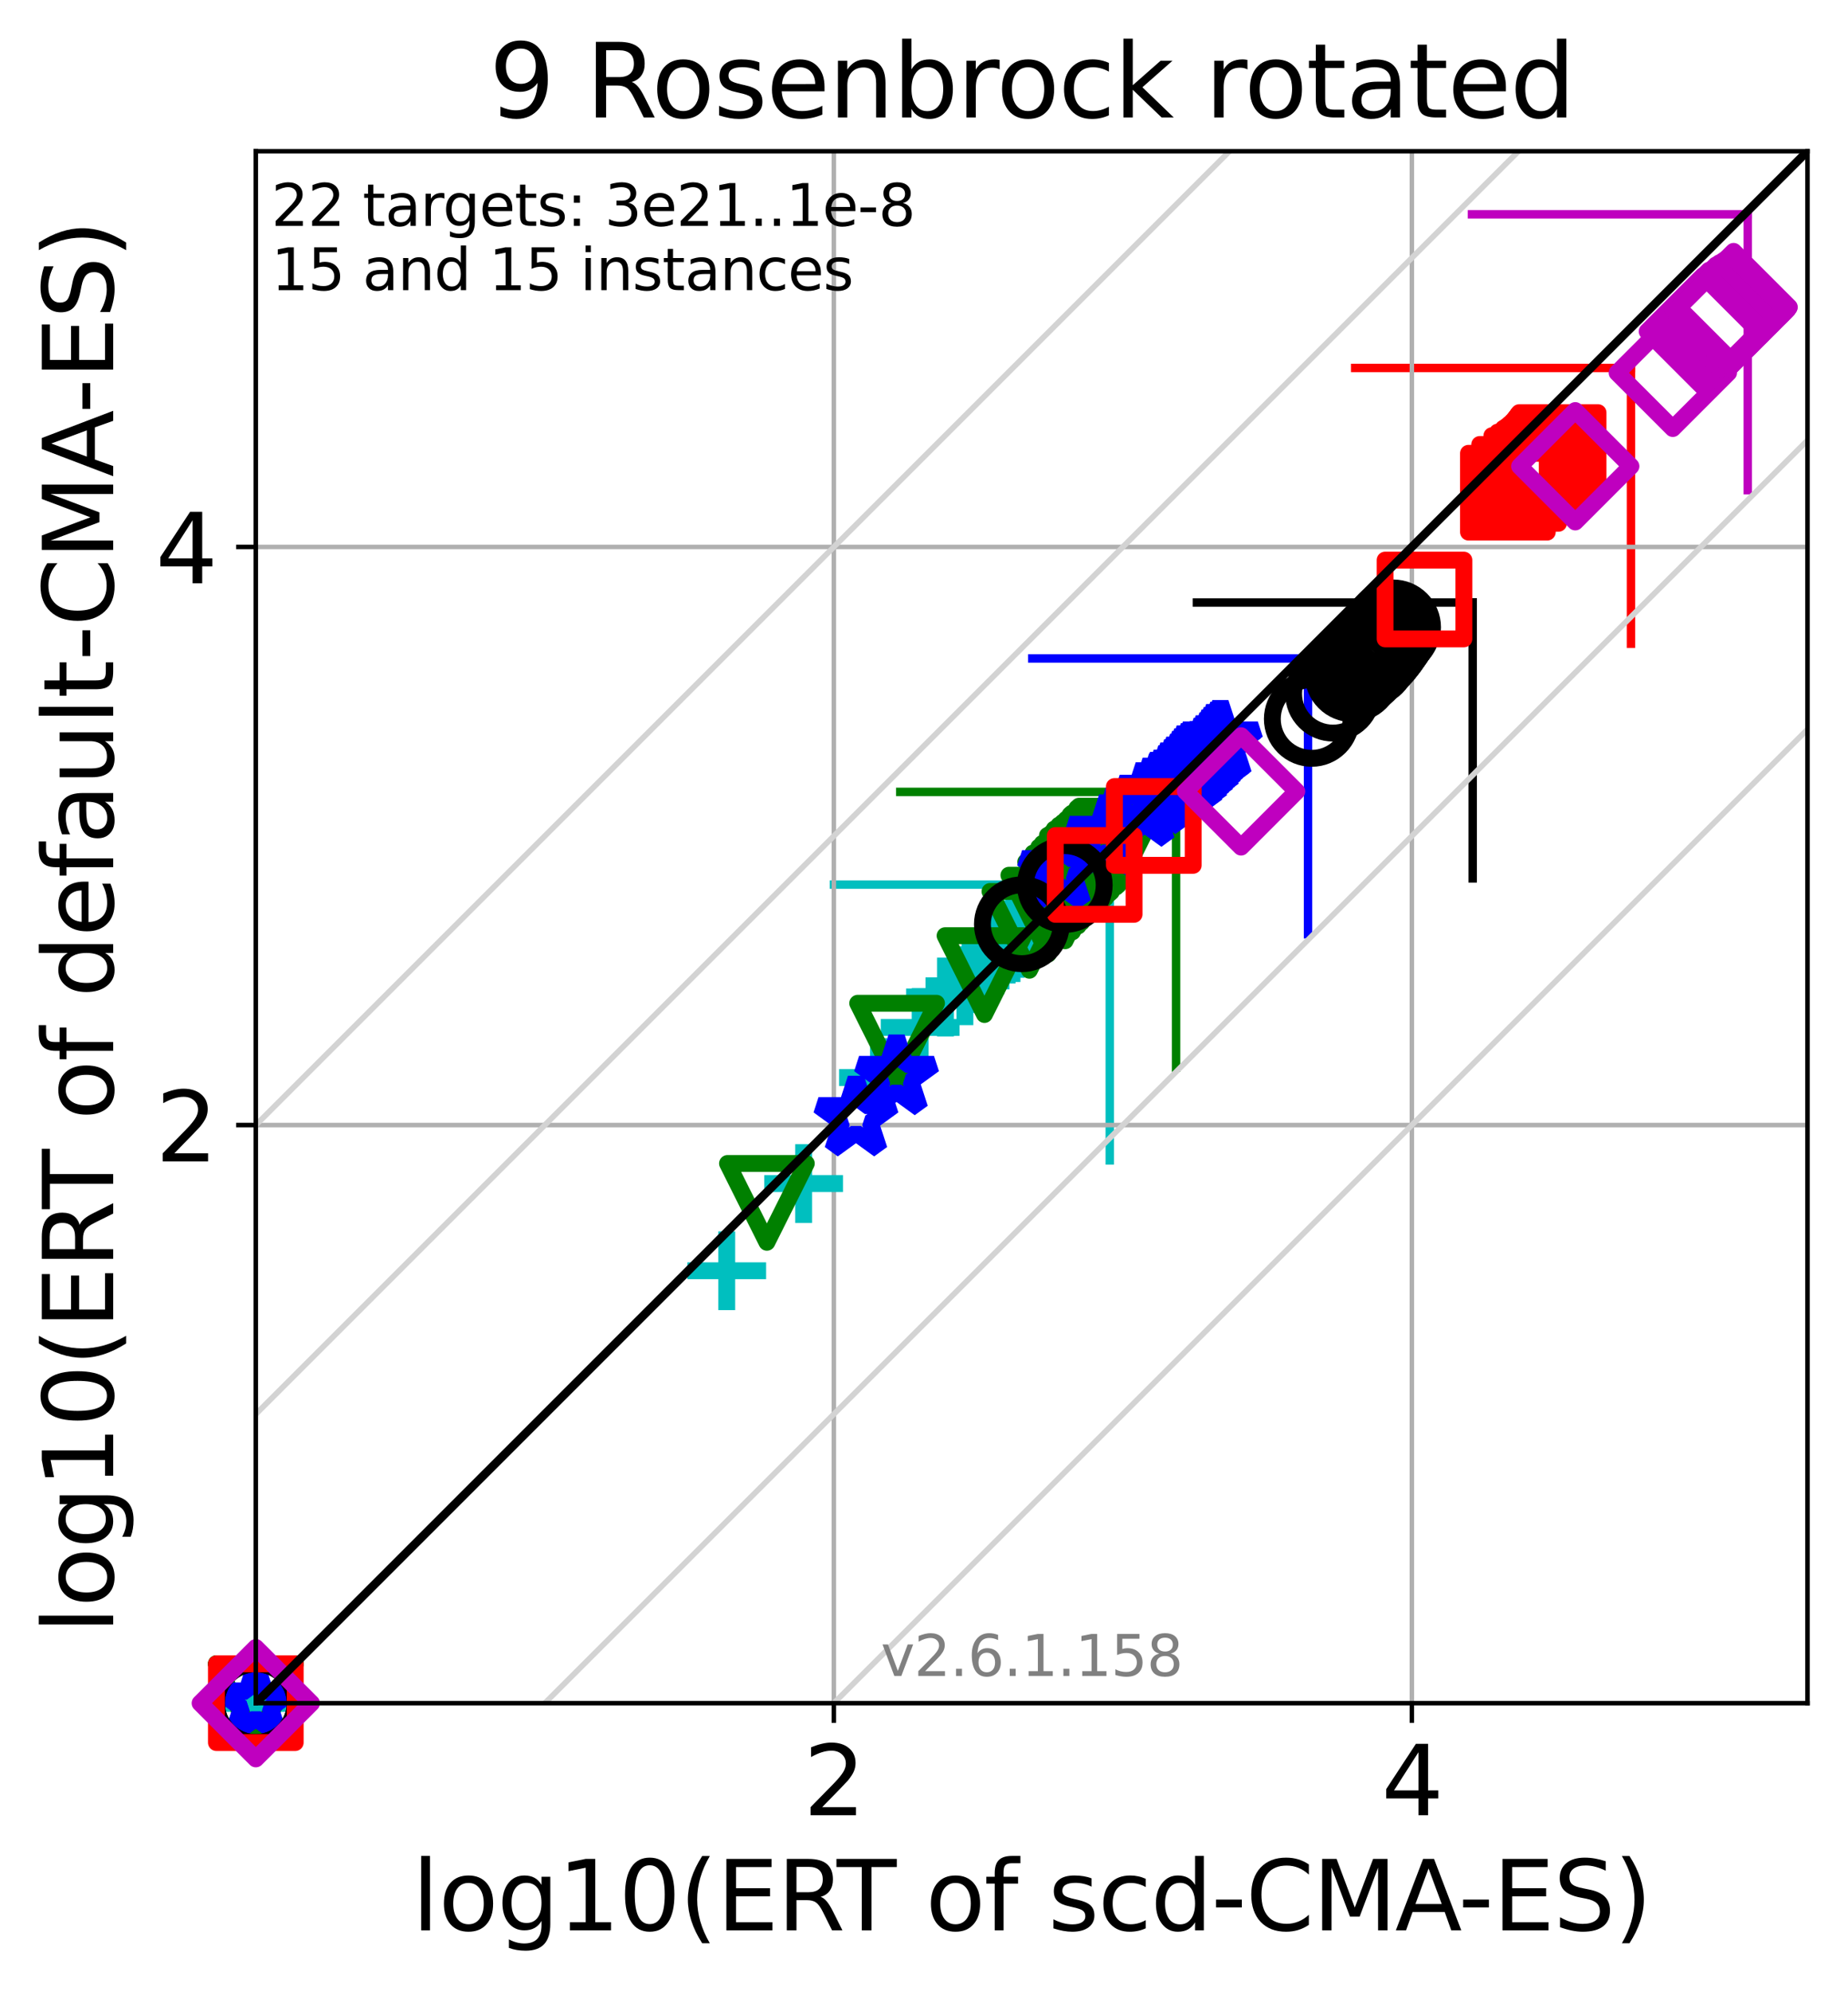 <?xml version="1.0" encoding="utf-8" standalone="no"?>
<!DOCTYPE svg PUBLIC "-//W3C//DTD SVG 1.1//EN"
  "http://www.w3.org/Graphics/SVG/1.1/DTD/svg11.dtd">
<svg xmlns:xlink="http://www.w3.org/1999/xlink" width="328.469pt" height="353.783pt" viewBox="0 0 328.469 353.783" xmlns="http://www.w3.org/2000/svg" version="1.1">
 <defs>
  <style type="text/css">*{stroke-linejoin: round; stroke-linecap: butt}</style>
 </defs>
 <g id="figure_1">
  <g id="patch_1">
   <path d="M 0 353.783 
L 328.469 353.783 
L 328.469 0 
L 0 0 
z
" style="fill: #ffffff"/>
  </g>
  <g id="axes_1">
   <g id="patch_2">
    <path d="M 45.469 302.677 
L 321.269 302.677 
L 321.269 26.877 
L 45.469 26.877 
z
" style="fill: #ffffff"/>
   </g>
   <g id="line2d_1">
    <path d="M 197.253 206.224 
L 197.253 157.204 
" clip-path="url(#pacf0016eea)" style="fill: none; stroke: #00bfbf; stroke-width: 1.5; stroke-linecap: square"/>
   </g>
   <g id="line2d_2">
    <path d="M 148.234 157.204 
L 197.253 157.204 
" clip-path="url(#pacf0016eea)" style="fill: none; stroke: #00bfbf; stroke-width: 1.5; stroke-linecap: square"/>
   </g>
   <g id="line2d_3">
    <path d="M 209.037 189.748 
L 209.037 140.729 
" clip-path="url(#pacf0016eea)" style="fill: none; stroke: #008000; stroke-width: 1.5; stroke-linecap: square"/>
   </g>
   <g id="line2d_4">
    <path d="M 160.018 140.729 
L 209.037 140.729 
" clip-path="url(#pacf0016eea)" style="fill: none; stroke: #008000; stroke-width: 1.5; stroke-linecap: square"/>
   </g>
   <g id="line2d_5">
    <path d="M 232.495 166.032 
L 232.495 117.013 
" clip-path="url(#pacf0016eea)" style="fill: none; stroke: #0000ff; stroke-width: 1.5; stroke-linecap: square"/>
   </g>
   <g id="line2d_6">
    <path d="M 183.476 117.013 
L 232.495 117.013 
" clip-path="url(#pacf0016eea)" style="fill: none; stroke: #0000ff; stroke-width: 1.5; stroke-linecap: square"/>
   </g>
   <g id="line2d_7">
    <path d="M 261.758 156.097 
L 261.758 107.078 
" clip-path="url(#pacf0016eea)" style="fill: none; stroke: #000000; stroke-width: 1.5; stroke-linecap: square"/>
   </g>
   <g id="line2d_8">
    <path d="M 212.739 107.078 
L 261.758 107.078 
" clip-path="url(#pacf0016eea)" style="fill: none; stroke: #000000; stroke-width: 1.5; stroke-linecap: square"/>
   </g>
   <g id="line2d_9">
    <path d="M 289.894 114.411 
L 289.894 65.391 
" clip-path="url(#pacf0016eea)" style="fill: none; stroke: #ff0000; stroke-width: 1.5; stroke-linecap: square"/>
   </g>
   <g id="line2d_10">
    <path d="M 240.875 65.391 
L 289.894 65.391 
" clip-path="url(#pacf0016eea)" style="fill: none; stroke: #ff0000; stroke-width: 1.5; stroke-linecap: square"/>
   </g>
   <g id="line2d_11">
    <path d="M 310.651 87.11 
L 310.651 38.09 
" clip-path="url(#pacf0016eea)" style="fill: none; stroke: #bf00bf; stroke-width: 1.5; stroke-linecap: square"/>
   </g>
   <g id="line2d_12">
    <path d="M 261.632 38.09 
L 310.651 38.09 
" clip-path="url(#pacf0016eea)" style="fill: none; stroke: #bf00bf; stroke-width: 1.5; stroke-linecap: square"/>
   </g>
   <g id="matplotlib.axis_1">
    <g id="xtick_1">
     <g id="line2d_13">
      <path d="M 148.209 302.677 
L 148.209 26.877 
" clip-path="url(#pacf0016eea)" style="fill: none; stroke: #b0b0b0; stroke-width: 0.8; stroke-linecap: square"/>
     </g>
     <g id="line2d_14">
      <defs>
       <path id="mfd921ab1bb" d="M 0 0 
L 0 3.5 
" style="stroke: #000000; stroke-width: 0.8"/>
      </defs>
      <g>
       <use xlink:href="#mfd921ab1bb" x="148.209" y="302.677" style="stroke: #000000; stroke-width: 0.8"/>
      </g>
     </g>
     <g id="text_1">
      <!-- 2 -->
      <g transform="translate(142.801 322.595)scale(0.17 -0.17)">
       <defs>
        <path id="DejaVuSans-32" d="M 1228 531 
L 3431 531 
L 3431 0 
L 469 0 
L 469 531 
Q 828 903 1448 1529 
Q 2069 2156 2228 2338 
Q 2531 2678 2651 2914 
Q 2772 3150 2772 3378 
Q 2772 3750 2511 3984 
Q 2250 4219 1831 4219 
Q 1534 4219 1204 4116 
Q 875 4013 500 3803 
L 500 4441 
Q 881 4594 1212 4672 
Q 1544 4750 1819 4750 
Q 2544 4750 2975 4387 
Q 3406 4025 3406 3419 
Q 3406 3131 3298 2873 
Q 3191 2616 2906 2266 
Q 2828 2175 2409 1742 
Q 1991 1309 1228 531 
z
" transform="scale(0.016)"/>
       </defs>
       <use xlink:href="#DejaVuSans-32"/>
      </g>
     </g>
    </g>
    <g id="xtick_2">
     <g id="line2d_15">
      <path d="M 250.948 302.677 
L 250.948 26.877 
" clip-path="url(#pacf0016eea)" style="fill: none; stroke: #b0b0b0; stroke-width: 0.8; stroke-linecap: square"/>
     </g>
     <g id="line2d_16">
      <g>
       <use xlink:href="#mfd921ab1bb" x="250.948" y="302.677" style="stroke: #000000; stroke-width: 0.8"/>
      </g>
     </g>
     <g id="text_2">
      <!-- 4 -->
      <g transform="translate(245.54 322.595)scale(0.17 -0.17)">
       <defs>
        <path id="DejaVuSans-34" d="M 2419 4116 
L 825 1625 
L 2419 1625 
L 2419 4116 
z
M 2253 4666 
L 3047 4666 
L 3047 1625 
L 3713 1625 
L 3713 1100 
L 3047 1100 
L 3047 0 
L 2419 0 
L 2419 1100 
L 313 1100 
L 313 1709 
L 2253 4666 
z
" transform="scale(0.016)"/>
       </defs>
       <use xlink:href="#DejaVuSans-34"/>
      </g>
     </g>
    </g>
    <g id="text_3">
     <!-- log10(ERT of scd-CMA-ES) -->
     <g transform="translate(73.222 343.047)scale(0.17 -0.17)">
      <defs>
       <path id="DejaVuSans-6c" d="M 603 4863 
L 1178 4863 
L 1178 0 
L 603 0 
L 603 4863 
z
" transform="scale(0.016)"/>
       <path id="DejaVuSans-6f" d="M 1959 3097 
Q 1497 3097 1228 2736 
Q 959 2375 959 1747 
Q 959 1119 1226 758 
Q 1494 397 1959 397 
Q 2419 397 2687 759 
Q 2956 1122 2956 1747 
Q 2956 2369 2687 2733 
Q 2419 3097 1959 3097 
z
M 1959 3584 
Q 2709 3584 3137 3096 
Q 3566 2609 3566 1747 
Q 3566 888 3137 398 
Q 2709 -91 1959 -91 
Q 1206 -91 779 398 
Q 353 888 353 1747 
Q 353 2609 779 3096 
Q 1206 3584 1959 3584 
z
" transform="scale(0.016)"/>
       <path id="DejaVuSans-67" d="M 2906 1791 
Q 2906 2416 2648 2759 
Q 2391 3103 1925 3103 
Q 1463 3103 1205 2759 
Q 947 2416 947 1791 
Q 947 1169 1205 825 
Q 1463 481 1925 481 
Q 2391 481 2648 825 
Q 2906 1169 2906 1791 
z
M 3481 434 
Q 3481 -459 3084 -895 
Q 2688 -1331 1869 -1331 
Q 1566 -1331 1297 -1286 
Q 1028 -1241 775 -1147 
L 775 -588 
Q 1028 -725 1275 -790 
Q 1522 -856 1778 -856 
Q 2344 -856 2625 -561 
Q 2906 -266 2906 331 
L 2906 616 
Q 2728 306 2450 153 
Q 2172 0 1784 0 
Q 1141 0 747 490 
Q 353 981 353 1791 
Q 353 2603 747 3093 
Q 1141 3584 1784 3584 
Q 2172 3584 2450 3431 
Q 2728 3278 2906 2969 
L 2906 3500 
L 3481 3500 
L 3481 434 
z
" transform="scale(0.016)"/>
       <path id="DejaVuSans-31" d="M 794 531 
L 1825 531 
L 1825 4091 
L 703 3866 
L 703 4441 
L 1819 4666 
L 2450 4666 
L 2450 531 
L 3481 531 
L 3481 0 
L 794 0 
L 794 531 
z
" transform="scale(0.016)"/>
       <path id="DejaVuSans-30" d="M 2034 4250 
Q 1547 4250 1301 3770 
Q 1056 3291 1056 2328 
Q 1056 1369 1301 889 
Q 1547 409 2034 409 
Q 2525 409 2770 889 
Q 3016 1369 3016 2328 
Q 3016 3291 2770 3770 
Q 2525 4250 2034 4250 
z
M 2034 4750 
Q 2819 4750 3233 4129 
Q 3647 3509 3647 2328 
Q 3647 1150 3233 529 
Q 2819 -91 2034 -91 
Q 1250 -91 836 529 
Q 422 1150 422 2328 
Q 422 3509 836 4129 
Q 1250 4750 2034 4750 
z
" transform="scale(0.016)"/>
       <path id="DejaVuSans-28" d="M 1984 4856 
Q 1566 4138 1362 3434 
Q 1159 2731 1159 2009 
Q 1159 1288 1364 580 
Q 1569 -128 1984 -844 
L 1484 -844 
Q 1016 -109 783 600 
Q 550 1309 550 2009 
Q 550 2706 781 3412 
Q 1013 4119 1484 4856 
L 1984 4856 
z
" transform="scale(0.016)"/>
       <path id="DejaVuSans-45" d="M 628 4666 
L 3578 4666 
L 3578 4134 
L 1259 4134 
L 1259 2753 
L 3481 2753 
L 3481 2222 
L 1259 2222 
L 1259 531 
L 3634 531 
L 3634 0 
L 628 0 
L 628 4666 
z
" transform="scale(0.016)"/>
       <path id="DejaVuSans-52" d="M 2841 2188 
Q 3044 2119 3236 1894 
Q 3428 1669 3622 1275 
L 4263 0 
L 3584 0 
L 2988 1197 
Q 2756 1666 2539 1819 
Q 2322 1972 1947 1972 
L 1259 1972 
L 1259 0 
L 628 0 
L 628 4666 
L 2053 4666 
Q 2853 4666 3247 4331 
Q 3641 3997 3641 3322 
Q 3641 2881 3436 2590 
Q 3231 2300 2841 2188 
z
M 1259 4147 
L 1259 2491 
L 2053 2491 
Q 2509 2491 2742 2702 
Q 2975 2913 2975 3322 
Q 2975 3731 2742 3939 
Q 2509 4147 2053 4147 
L 1259 4147 
z
" transform="scale(0.016)"/>
       <path id="DejaVuSans-54" d="M -19 4666 
L 3928 4666 
L 3928 4134 
L 2272 4134 
L 2272 0 
L 1638 0 
L 1638 4134 
L -19 4134 
L -19 4666 
z
" transform="scale(0.016)"/>
       <path id="DejaVuSans-20" transform="scale(0.016)"/>
       <path id="DejaVuSans-66" d="M 2375 4863 
L 2375 4384 
L 1825 4384 
Q 1516 4384 1395 4259 
Q 1275 4134 1275 3809 
L 1275 3500 
L 2222 3500 
L 2222 3053 
L 1275 3053 
L 1275 0 
L 697 0 
L 697 3053 
L 147 3053 
L 147 3500 
L 697 3500 
L 697 3744 
Q 697 4328 969 4595 
Q 1241 4863 1831 4863 
L 2375 4863 
z
" transform="scale(0.016)"/>
       <path id="DejaVuSans-73" d="M 2834 3397 
L 2834 2853 
Q 2591 2978 2328 3040 
Q 2066 3103 1784 3103 
Q 1356 3103 1142 2972 
Q 928 2841 928 2578 
Q 928 2378 1081 2264 
Q 1234 2150 1697 2047 
L 1894 2003 
Q 2506 1872 2764 1633 
Q 3022 1394 3022 966 
Q 3022 478 2636 193 
Q 2250 -91 1575 -91 
Q 1294 -91 989 -36 
Q 684 19 347 128 
L 347 722 
Q 666 556 975 473 
Q 1284 391 1588 391 
Q 1994 391 2212 530 
Q 2431 669 2431 922 
Q 2431 1156 2273 1281 
Q 2116 1406 1581 1522 
L 1381 1569 
Q 847 1681 609 1914 
Q 372 2147 372 2553 
Q 372 3047 722 3315 
Q 1072 3584 1716 3584 
Q 2034 3584 2315 3537 
Q 2597 3491 2834 3397 
z
" transform="scale(0.016)"/>
       <path id="DejaVuSans-63" d="M 3122 3366 
L 3122 2828 
Q 2878 2963 2633 3030 
Q 2388 3097 2138 3097 
Q 1578 3097 1268 2742 
Q 959 2388 959 1747 
Q 959 1106 1268 751 
Q 1578 397 2138 397 
Q 2388 397 2633 464 
Q 2878 531 3122 666 
L 3122 134 
Q 2881 22 2623 -34 
Q 2366 -91 2075 -91 
Q 1284 -91 818 406 
Q 353 903 353 1747 
Q 353 2603 823 3093 
Q 1294 3584 2113 3584 
Q 2378 3584 2631 3529 
Q 2884 3475 3122 3366 
z
" transform="scale(0.016)"/>
       <path id="DejaVuSans-64" d="M 2906 2969 
L 2906 4863 
L 3481 4863 
L 3481 0 
L 2906 0 
L 2906 525 
Q 2725 213 2448 61 
Q 2172 -91 1784 -91 
Q 1150 -91 751 415 
Q 353 922 353 1747 
Q 353 2572 751 3078 
Q 1150 3584 1784 3584 
Q 2172 3584 2448 3432 
Q 2725 3281 2906 2969 
z
M 947 1747 
Q 947 1113 1208 752 
Q 1469 391 1925 391 
Q 2381 391 2643 752 
Q 2906 1113 2906 1747 
Q 2906 2381 2643 2742 
Q 2381 3103 1925 3103 
Q 1469 3103 1208 2742 
Q 947 2381 947 1747 
z
" transform="scale(0.016)"/>
       <path id="DejaVuSans-2d" d="M 313 2009 
L 1997 2009 
L 1997 1497 
L 313 1497 
L 313 2009 
z
" transform="scale(0.016)"/>
       <path id="DejaVuSans-43" d="M 4122 4306 
L 4122 3641 
Q 3803 3938 3442 4084 
Q 3081 4231 2675 4231 
Q 1875 4231 1450 3742 
Q 1025 3253 1025 2328 
Q 1025 1406 1450 917 
Q 1875 428 2675 428 
Q 3081 428 3442 575 
Q 3803 722 4122 1019 
L 4122 359 
Q 3791 134 3420 21 
Q 3050 -91 2638 -91 
Q 1578 -91 968 557 
Q 359 1206 359 2328 
Q 359 3453 968 4101 
Q 1578 4750 2638 4750 
Q 3056 4750 3426 4639 
Q 3797 4528 4122 4306 
z
" transform="scale(0.016)"/>
       <path id="DejaVuSans-4d" d="M 628 4666 
L 1569 4666 
L 2759 1491 
L 3956 4666 
L 4897 4666 
L 4897 0 
L 4281 0 
L 4281 4097 
L 3078 897 
L 2444 897 
L 1241 4097 
L 1241 0 
L 628 0 
L 628 4666 
z
" transform="scale(0.016)"/>
       <path id="DejaVuSans-41" d="M 2188 4044 
L 1331 1722 
L 3047 1722 
L 2188 4044 
z
M 1831 4666 
L 2547 4666 
L 4325 0 
L 3669 0 
L 3244 1197 
L 1141 1197 
L 716 0 
L 50 0 
L 1831 4666 
z
" transform="scale(0.016)"/>
       <path id="DejaVuSans-53" d="M 3425 4513 
L 3425 3897 
Q 3066 4069 2747 4153 
Q 2428 4238 2131 4238 
Q 1616 4238 1336 4038 
Q 1056 3838 1056 3469 
Q 1056 3159 1242 3001 
Q 1428 2844 1947 2747 
L 2328 2669 
Q 3034 2534 3370 2195 
Q 3706 1856 3706 1288 
Q 3706 609 3251 259 
Q 2797 -91 1919 -91 
Q 1588 -91 1214 -16 
Q 841 59 441 206 
L 441 856 
Q 825 641 1194 531 
Q 1563 422 1919 422 
Q 2459 422 2753 634 
Q 3047 847 3047 1241 
Q 3047 1584 2836 1778 
Q 2625 1972 2144 2069 
L 1759 2144 
Q 1053 2284 737 2584 
Q 422 2884 422 3419 
Q 422 4038 858 4394 
Q 1294 4750 2059 4750 
Q 2388 4750 2728 4690 
Q 3069 4631 3425 4513 
z
" transform="scale(0.016)"/>
       <path id="DejaVuSans-29" d="M 513 4856 
L 1013 4856 
Q 1481 4119 1714 3412 
Q 1947 2706 1947 2009 
Q 1947 1309 1714 600 
Q 1481 -109 1013 -844 
L 513 -844 
Q 928 -128 1133 580 
Q 1338 1288 1338 2009 
Q 1338 2731 1133 3434 
Q 928 4138 513 4856 
z
" transform="scale(0.016)"/>
      </defs>
      <use xlink:href="#DejaVuSans-6c"/>
      <use xlink:href="#DejaVuSans-6f" x="27.783"/>
      <use xlink:href="#DejaVuSans-67" x="88.965"/>
      <use xlink:href="#DejaVuSans-31" x="152.441"/>
      <use xlink:href="#DejaVuSans-30" x="216.064"/>
      <use xlink:href="#DejaVuSans-28" x="279.688"/>
      <use xlink:href="#DejaVuSans-45" x="318.701"/>
      <use xlink:href="#DejaVuSans-52" x="381.885"/>
      <use xlink:href="#DejaVuSans-54" x="444.117"/>
      <use xlink:href="#DejaVuSans-20" x="505.201"/>
      <use xlink:href="#DejaVuSans-6f" x="536.988"/>
      <use xlink:href="#DejaVuSans-66" x="598.17"/>
      <use xlink:href="#DejaVuSans-20" x="633.375"/>
      <use xlink:href="#DejaVuSans-73" x="665.162"/>
      <use xlink:href="#DejaVuSans-63" x="717.262"/>
      <use xlink:href="#DejaVuSans-64" x="772.242"/>
      <use xlink:href="#DejaVuSans-2d" x="835.719"/>
      <use xlink:href="#DejaVuSans-43" x="871.803"/>
      <use xlink:href="#DejaVuSans-4d" x="941.627"/>
      <use xlink:href="#DejaVuSans-41" x="1027.906"/>
      <use xlink:href="#DejaVuSans-2d" x="1094.064"/>
      <use xlink:href="#DejaVuSans-45" x="1130.148"/>
      <use xlink:href="#DejaVuSans-53" x="1193.332"/>
      <use xlink:href="#DejaVuSans-29" x="1256.809"/>
     </g>
    </g>
   </g>
   <g id="matplotlib.axis_2">
    <g id="ytick_1">
     <g id="line2d_17">
      <path d="M 45.469 199.937 
L 321.269 199.937 
" clip-path="url(#pacf0016eea)" style="fill: none; stroke: #b0b0b0; stroke-width: 0.8; stroke-linecap: square"/>
     </g>
     <g id="line2d_18">
      <defs>
       <path id="m7863b36146" d="M 0 0 
L -3.5 0 
" style="stroke: #000000; stroke-width: 0.8"/>
      </defs>
      <g>
       <use xlink:href="#m7863b36146" x="45.469" y="199.937" style="stroke: #000000; stroke-width: 0.8"/>
      </g>
     </g>
     <g id="text_4">
      <!-- 2 -->
      <g transform="translate(27.653 206.396)scale(0.17 -0.17)">
       <use xlink:href="#DejaVuSans-32"/>
      </g>
     </g>
    </g>
    <g id="ytick_2">
     <g id="line2d_19">
      <path d="M 45.469 97.198 
L 321.269 97.198 
" clip-path="url(#pacf0016eea)" style="fill: none; stroke: #b0b0b0; stroke-width: 0.8; stroke-linecap: square"/>
     </g>
     <g id="line2d_20">
      <g>
       <use xlink:href="#m7863b36146" x="45.469" y="97.198" style="stroke: #000000; stroke-width: 0.8"/>
      </g>
     </g>
     <g id="text_5">
      <!-- 4 -->
      <g transform="translate(27.653 103.656)scale(0.17 -0.17)">
       <use xlink:href="#DejaVuSans-34"/>
      </g>
     </g>
    </g>
    <g id="text_6">
     <!-- log10(ERT of default-CMA-ES) -->
     <g transform="translate(20.117 290.334)rotate(-90)scale(0.17 -0.17)">
      <defs>
       <path id="DejaVuSans-65" d="M 3597 1894 
L 3597 1613 
L 953 1613 
Q 991 1019 1311 708 
Q 1631 397 2203 397 
Q 2534 397 2845 478 
Q 3156 559 3463 722 
L 3463 178 
Q 3153 47 2828 -22 
Q 2503 -91 2169 -91 
Q 1331 -91 842 396 
Q 353 884 353 1716 
Q 353 2575 817 3079 
Q 1281 3584 2069 3584 
Q 2775 3584 3186 3129 
Q 3597 2675 3597 1894 
z
M 3022 2063 
Q 3016 2534 2758 2815 
Q 2500 3097 2075 3097 
Q 1594 3097 1305 2825 
Q 1016 2553 972 2059 
L 3022 2063 
z
" transform="scale(0.016)"/>
       <path id="DejaVuSans-61" d="M 2194 1759 
Q 1497 1759 1228 1600 
Q 959 1441 959 1056 
Q 959 750 1161 570 
Q 1363 391 1709 391 
Q 2188 391 2477 730 
Q 2766 1069 2766 1631 
L 2766 1759 
L 2194 1759 
z
M 3341 1997 
L 3341 0 
L 2766 0 
L 2766 531 
Q 2569 213 2275 61 
Q 1981 -91 1556 -91 
Q 1019 -91 701 211 
Q 384 513 384 1019 
Q 384 1609 779 1909 
Q 1175 2209 1959 2209 
L 2766 2209 
L 2766 2266 
Q 2766 2663 2505 2880 
Q 2244 3097 1772 3097 
Q 1472 3097 1187 3025 
Q 903 2953 641 2809 
L 641 3341 
Q 956 3463 1253 3523 
Q 1550 3584 1831 3584 
Q 2591 3584 2966 3190 
Q 3341 2797 3341 1997 
z
" transform="scale(0.016)"/>
       <path id="DejaVuSans-75" d="M 544 1381 
L 544 3500 
L 1119 3500 
L 1119 1403 
Q 1119 906 1312 657 
Q 1506 409 1894 409 
Q 2359 409 2629 706 
Q 2900 1003 2900 1516 
L 2900 3500 
L 3475 3500 
L 3475 0 
L 2900 0 
L 2900 538 
Q 2691 219 2414 64 
Q 2138 -91 1772 -91 
Q 1169 -91 856 284 
Q 544 659 544 1381 
z
M 1991 3584 
L 1991 3584 
z
" transform="scale(0.016)"/>
       <path id="DejaVuSans-74" d="M 1172 4494 
L 1172 3500 
L 2356 3500 
L 2356 3053 
L 1172 3053 
L 1172 1153 
Q 1172 725 1289 603 
Q 1406 481 1766 481 
L 2356 481 
L 2356 0 
L 1766 0 
Q 1100 0 847 248 
Q 594 497 594 1153 
L 594 3053 
L 172 3053 
L 172 3500 
L 594 3500 
L 594 4494 
L 1172 4494 
z
" transform="scale(0.016)"/>
      </defs>
      <use xlink:href="#DejaVuSans-6c"/>
      <use xlink:href="#DejaVuSans-6f" x="27.783"/>
      <use xlink:href="#DejaVuSans-67" x="88.965"/>
      <use xlink:href="#DejaVuSans-31" x="152.441"/>
      <use xlink:href="#DejaVuSans-30" x="216.064"/>
      <use xlink:href="#DejaVuSans-28" x="279.688"/>
      <use xlink:href="#DejaVuSans-45" x="318.701"/>
      <use xlink:href="#DejaVuSans-52" x="381.885"/>
      <use xlink:href="#DejaVuSans-54" x="444.117"/>
      <use xlink:href="#DejaVuSans-20" x="505.201"/>
      <use xlink:href="#DejaVuSans-6f" x="536.988"/>
      <use xlink:href="#DejaVuSans-66" x="598.17"/>
      <use xlink:href="#DejaVuSans-20" x="633.375"/>
      <use xlink:href="#DejaVuSans-64" x="665.162"/>
      <use xlink:href="#DejaVuSans-65" x="728.639"/>
      <use xlink:href="#DejaVuSans-66" x="790.162"/>
      <use xlink:href="#DejaVuSans-61" x="825.367"/>
      <use xlink:href="#DejaVuSans-75" x="886.646"/>
      <use xlink:href="#DejaVuSans-6c" x="950.025"/>
      <use xlink:href="#DejaVuSans-74" x="977.809"/>
      <use xlink:href="#DejaVuSans-2d" x="1017.018"/>
      <use xlink:href="#DejaVuSans-43" x="1053.102"/>
      <use xlink:href="#DejaVuSans-4d" x="1122.926"/>
      <use xlink:href="#DejaVuSans-41" x="1209.205"/>
      <use xlink:href="#DejaVuSans-2d" x="1275.363"/>
      <use xlink:href="#DejaVuSans-45" x="1311.447"/>
      <use xlink:href="#DejaVuSans-53" x="1374.631"/>
      <use xlink:href="#DejaVuSans-29" x="1438.107"/>
     </g>
    </g>
   </g>
   <g id="line2d_21">
    <defs>
     <path id="mf5c61d6235" d="M -7 0 
L 7 0 
M 0 7 
L 0 -7 
" style="stroke: #00bfbf; stroke-width: 3"/>
    </defs>
    <g>
     <use xlink:href="#mf5c61d6235" x="45.469" y="302.677" style="fill-opacity: 0; stroke: #00bfbf; stroke-width: 3"/>
     <use xlink:href="#mf5c61d6235" x="45.469" y="302.677" style="fill-opacity: 0; stroke: #00bfbf; stroke-width: 3"/>
     <use xlink:href="#mf5c61d6235" x="45.469" y="302.677" style="fill-opacity: 0; stroke: #00bfbf; stroke-width: 3"/>
     <use xlink:href="#mf5c61d6235" x="45.469" y="302.677" style="fill-opacity: 0; stroke: #00bfbf; stroke-width: 3"/>
     <use xlink:href="#mf5c61d6235" x="129.172" y="225.828" style="fill-opacity: 0; stroke: #00bfbf; stroke-width: 3"/>
     <use xlink:href="#mf5c61d6235" x="142.837" y="210.34" style="fill-opacity: 0; stroke: #00bfbf; stroke-width: 3"/>
     <use xlink:href="#mf5c61d6235" x="156.147" y="191.495" style="fill-opacity: 0; stroke: #00bfbf; stroke-width: 3"/>
     <use xlink:href="#mf5c61d6235" x="163.553" y="182.592" style="fill-opacity: 0; stroke: #00bfbf; stroke-width: 3"/>
     <use xlink:href="#mf5c61d6235" x="168.048" y="177.186" style="fill-opacity: 0; stroke: #00bfbf; stroke-width: 3"/>
     <use xlink:href="#mf5c61d6235" x="171.501" y="175.186" style="fill-opacity: 0; stroke: #00bfbf; stroke-width: 3"/>
     <use xlink:href="#mf5c61d6235" x="174.376" y="173.015" style="fill-opacity: 0; stroke: #00bfbf; stroke-width: 3"/>
     <use xlink:href="#mf5c61d6235" x="175.136" y="172.262" style="fill-opacity: 0; stroke: #00bfbf; stroke-width: 3"/>
     <use xlink:href="#mf5c61d6235" x="176.348" y="170.709" style="fill-opacity: 0; stroke: #00bfbf; stroke-width: 3"/>
     <use xlink:href="#mf5c61d6235" x="176.798" y="169.874" style="fill-opacity: 0; stroke: #00bfbf; stroke-width: 3"/>
     <use xlink:href="#mf5c61d6235" x="177.914" y="168.821" style="fill-opacity: 0; stroke: #00bfbf; stroke-width: 3"/>
     <use xlink:href="#mf5c61d6235" x="179.01" y="167.784" style="fill-opacity: 0; stroke: #00bfbf; stroke-width: 3"/>
     <use xlink:href="#mf5c61d6235" x="179.651" y="166.968" style="fill-opacity: 0; stroke: #00bfbf; stroke-width: 3"/>
     <use xlink:href="#mf5c61d6235" x="180.239" y="166.438" style="fill-opacity: 0; stroke: #00bfbf; stroke-width: 3"/>
     <use xlink:href="#mf5c61d6235" x="181.158" y="165.699" style="fill-opacity: 0; stroke: #00bfbf; stroke-width: 3"/>
     <use xlink:href="#mf5c61d6235" x="181.32" y="165.148" style="fill-opacity: 0; stroke: #00bfbf; stroke-width: 3"/>
     <use xlink:href="#mf5c61d6235" x="182.75" y="164.766" style="fill-opacity: 0; stroke: #00bfbf; stroke-width: 3"/>
     <use xlink:href="#mf5c61d6235" x="183.306" y="164.079" style="fill-opacity: 0; stroke: #00bfbf; stroke-width: 3"/>
    </g>
   </g>
   <g id="line2d_22">
    <defs>
     <path id="m086db7f265" d="M -0 7 
L 7 -7 
L -7 -7 
z
" style="stroke: #008000; stroke-width: 3; stroke-linejoin: miter"/>
    </defs>
    <g>
     <use xlink:href="#m086db7f265" x="45.469" y="302.677" style="fill-opacity: 0; stroke: #008000; stroke-width: 3; stroke-linejoin: miter"/>
     <use xlink:href="#m086db7f265" x="45.469" y="302.677" style="fill-opacity: 0; stroke: #008000; stroke-width: 3; stroke-linejoin: miter"/>
     <use xlink:href="#m086db7f265" x="45.469" y="302.677" style="fill-opacity: 0; stroke: #008000; stroke-width: 3; stroke-linejoin: miter"/>
     <use xlink:href="#m086db7f265" x="136.311" y="213.767" style="fill-opacity: 0; stroke: #008000; stroke-width: 3; stroke-linejoin: miter"/>
     <use xlink:href="#m086db7f265" x="159.453" y="185.292" style="fill-opacity: 0; stroke: #008000; stroke-width: 3; stroke-linejoin: miter"/>
     <use xlink:href="#m086db7f265" x="174.98" y="173.288" style="fill-opacity: 0; stroke: #008000; stroke-width: 3; stroke-linejoin: miter"/>
     <use xlink:href="#m086db7f265" x="182.97" y="165.425" style="fill-opacity: 0; stroke: #008000; stroke-width: 3; stroke-linejoin: miter"/>
     <use xlink:href="#m086db7f265" x="186.33" y="162.539" style="fill-opacity: 0; stroke: #008000; stroke-width: 3; stroke-linejoin: miter"/>
     <use xlink:href="#m086db7f265" x="189.311" y="160.186" style="fill-opacity: 0; stroke: #008000; stroke-width: 3; stroke-linejoin: miter"/>
     <use xlink:href="#m086db7f265" x="190.615" y="158.601" style="fill-opacity: 0; stroke: #008000; stroke-width: 3; stroke-linejoin: miter"/>
     <use xlink:href="#m086db7f265" x="191.638" y="157.549" style="fill-opacity: 0; stroke: #008000; stroke-width: 3; stroke-linejoin: miter"/>
     <use xlink:href="#m086db7f265" x="192.262" y="156.893" style="fill-opacity: 0; stroke: #008000; stroke-width: 3; stroke-linejoin: miter"/>
     <use xlink:href="#m086db7f265" x="193.176" y="155.475" style="fill-opacity: 0; stroke: #008000; stroke-width: 3; stroke-linejoin: miter"/>
     <use xlink:href="#m086db7f265" x="193.765" y="155.101" style="fill-opacity: 0; stroke: #008000; stroke-width: 3; stroke-linejoin: miter"/>
     <use xlink:href="#m086db7f265" x="194.372" y="154.346" style="fill-opacity: 0; stroke: #008000; stroke-width: 3; stroke-linejoin: miter"/>
     <use xlink:href="#m086db7f265" x="195.198" y="153.65" style="fill-opacity: 0; stroke: #008000; stroke-width: 3; stroke-linejoin: miter"/>
     <use xlink:href="#m086db7f265" x="195.871" y="153.142" style="fill-opacity: 0; stroke: #008000; stroke-width: 3; stroke-linejoin: miter"/>
     <use xlink:href="#m086db7f265" x="196.48" y="152.599" style="fill-opacity: 0; stroke: #008000; stroke-width: 3; stroke-linejoin: miter"/>
     <use xlink:href="#m086db7f265" x="197.187" y="151.805" style="fill-opacity: 0; stroke: #008000; stroke-width: 3; stroke-linejoin: miter"/>
     <use xlink:href="#m086db7f265" x="197.527" y="151.502" style="fill-opacity: 0; stroke: #008000; stroke-width: 3; stroke-linejoin: miter"/>
     <use xlink:href="#m086db7f265" x="198.387" y="150.629" style="fill-opacity: 0; stroke: #008000; stroke-width: 3; stroke-linejoin: miter"/>
     <use xlink:href="#m086db7f265" x="198.787" y="150.276" style="fill-opacity: 0; stroke: #008000; stroke-width: 3; stroke-linejoin: miter"/>
    </g>
   </g>
   <g id="line2d_23">
    <defs>
     <path id="m601a1e4be7" d="M 0 -7 
L -1.572 -2.163 
L -6.657 -2.163 
L -2.543 0.826 
L -4.114 5.663 
L -0 2.674 
L 4.114 5.663 
L 2.543 0.826 
L 6.657 -2.163 
L 1.572 -2.163 
z
" style="stroke: #0000ff; stroke-width: 3; stroke-linejoin: bevel"/>
    </defs>
    <g>
     <use xlink:href="#m601a1e4be7" x="45.469" y="302.677" style="fill-opacity: 0; stroke: #0000ff; stroke-width: 3; stroke-linejoin: bevel"/>
     <use xlink:href="#m601a1e4be7" x="45.469" y="302.677" style="fill-opacity: 0; stroke: #0000ff; stroke-width: 3; stroke-linejoin: bevel"/>
     <use xlink:href="#m601a1e4be7" x="152.14" y="198.638" style="fill-opacity: 0; stroke: #0000ff; stroke-width: 3; stroke-linejoin: bevel"/>
     <use xlink:href="#m601a1e4be7" x="159.354" y="191.312" style="fill-opacity: 0; stroke: #0000ff; stroke-width: 3; stroke-linejoin: bevel"/>
     <use xlink:href="#m601a1e4be7" x="188.335" y="154.741" style="fill-opacity: 0; stroke: #0000ff; stroke-width: 3; stroke-linejoin: bevel"/>
     <use xlink:href="#m601a1e4be7" x="196.793" y="148.642" style="fill-opacity: 0; stroke: #0000ff; stroke-width: 3; stroke-linejoin: bevel"/>
     <use xlink:href="#m601a1e4be7" x="203.197" y="143.617" style="fill-opacity: 0; stroke: #0000ff; stroke-width: 3; stroke-linejoin: bevel"/>
     <use xlink:href="#m601a1e4be7" x="205.673" y="141.352" style="fill-opacity: 0; stroke: #0000ff; stroke-width: 3; stroke-linejoin: bevel"/>
     <use xlink:href="#m601a1e4be7" x="208.519" y="139.132" style="fill-opacity: 0; stroke: #0000ff; stroke-width: 3; stroke-linejoin: bevel"/>
     <use xlink:href="#m601a1e4be7" x="209.755" y="138.306" style="fill-opacity: 0; stroke: #0000ff; stroke-width: 3; stroke-linejoin: bevel"/>
     <use xlink:href="#m601a1e4be7" x="211.062" y="137.282" style="fill-opacity: 0; stroke: #0000ff; stroke-width: 3; stroke-linejoin: bevel"/>
     <use xlink:href="#m601a1e4be7" x="211.716" y="136.888" style="fill-opacity: 0; stroke: #0000ff; stroke-width: 3; stroke-linejoin: bevel"/>
     <use xlink:href="#m601a1e4be7" x="212.547" y="136.109" style="fill-opacity: 0; stroke: #0000ff; stroke-width: 3; stroke-linejoin: bevel"/>
     <use xlink:href="#m601a1e4be7" x="212.906" y="135.609" style="fill-opacity: 0; stroke: #0000ff; stroke-width: 3; stroke-linejoin: bevel"/>
     <use xlink:href="#m601a1e4be7" x="213.588" y="135.025" style="fill-opacity: 0; stroke: #0000ff; stroke-width: 3; stroke-linejoin: bevel"/>
     <use xlink:href="#m601a1e4be7" x="213.964" y="134.575" style="fill-opacity: 0; stroke: #0000ff; stroke-width: 3; stroke-linejoin: bevel"/>
     <use xlink:href="#m601a1e4be7" x="214.633" y="134.063" style="fill-opacity: 0; stroke: #0000ff; stroke-width: 3; stroke-linejoin: bevel"/>
     <use xlink:href="#m601a1e4be7" x="214.99" y="133.551" style="fill-opacity: 0; stroke: #0000ff; stroke-width: 3; stroke-linejoin: bevel"/>
     <use xlink:href="#m601a1e4be7" x="215.374" y="133.11" style="fill-opacity: 0; stroke: #0000ff; stroke-width: 3; stroke-linejoin: bevel"/>
     <use xlink:href="#m601a1e4be7" x="215.809" y="132.58" style="fill-opacity: 0; stroke: #0000ff; stroke-width: 3; stroke-linejoin: bevel"/>
     <use xlink:href="#m601a1e4be7" x="216.551" y="132.172" style="fill-opacity: 0; stroke: #0000ff; stroke-width: 3; stroke-linejoin: bevel"/>
     <use xlink:href="#m601a1e4be7" x="216.912" y="131.867" style="fill-opacity: 0; stroke: #0000ff; stroke-width: 3; stroke-linejoin: bevel"/>
    </g>
   </g>
   <g id="line2d_24">
    <defs>
     <path id="m41e09195e5" d="M 0 7 
C 1.856 7 3.637 6.262 4.95 4.95 
C 6.262 3.637 7 1.856 7 0 
C 7 -1.856 6.262 -3.637 4.95 -4.95 
C 3.637 -6.262 1.856 -7 0 -7 
C -1.856 -7 -3.637 -6.262 -4.95 -4.95 
C -6.262 -3.637 -7 -1.856 -7 0 
C -7 1.856 -6.262 3.637 -4.95 4.95 
C -3.637 6.262 -1.856 7 0 7 
z
" style="stroke: #000000; stroke-width: 3"/>
    </defs>
    <g>
     <use xlink:href="#m41e09195e5" x="45.469" y="302.677" style="fill-opacity: 0; stroke: #000000; stroke-width: 3"/>
     <use xlink:href="#m41e09195e5" x="45.469" y="302.677" style="fill-opacity: 0; stroke: #000000; stroke-width: 3"/>
     <use xlink:href="#m41e09195e5" x="181.622" y="164.256" style="fill-opacity: 0; stroke: #000000; stroke-width: 3"/>
     <use xlink:href="#m41e09195e5" x="189.264" y="157.283" style="fill-opacity: 0; stroke: #000000; stroke-width: 3"/>
     <use xlink:href="#m41e09195e5" x="233.149" y="127.766" style="fill-opacity: 0; stroke: #000000; stroke-width: 3"/>
     <use xlink:href="#m41e09195e5" x="236.929" y="123.28" style="fill-opacity: 0; stroke: #000000; stroke-width: 3"/>
     <use xlink:href="#m41e09195e5" x="240.388" y="119.844" style="fill-opacity: 0; stroke: #000000; stroke-width: 3"/>
     <use xlink:href="#m41e09195e5" x="241.798" y="118.456" style="fill-opacity: 0; stroke: #000000; stroke-width: 3"/>
     <use xlink:href="#m41e09195e5" x="243.252" y="117.166" style="fill-opacity: 0; stroke: #000000; stroke-width: 3"/>
     <use xlink:href="#m41e09195e5" x="243.877" y="116.403" style="fill-opacity: 0; stroke: #000000; stroke-width: 3"/>
     <use xlink:href="#m41e09195e5" x="244.593" y="115.623" style="fill-opacity: 0; stroke: #000000; stroke-width: 3"/>
     <use xlink:href="#m41e09195e5" x="244.969" y="115.187" style="fill-opacity: 0; stroke: #000000; stroke-width: 3"/>
     <use xlink:href="#m41e09195e5" x="245.41" y="114.581" style="fill-opacity: 0; stroke: #000000; stroke-width: 3"/>
     <use xlink:href="#m41e09195e5" x="245.651" y="114.29" style="fill-opacity: 0; stroke: #000000; stroke-width: 3"/>
     <use xlink:href="#m41e09195e5" x="245.942" y="113.882" style="fill-opacity: 0; stroke: #000000; stroke-width: 3"/>
     <use xlink:href="#m41e09195e5" x="246.132" y="113.542" style="fill-opacity: 0; stroke: #000000; stroke-width: 3"/>
     <use xlink:href="#m41e09195e5" x="246.482" y="113.133" style="fill-opacity: 0; stroke: #000000; stroke-width: 3"/>
     <use xlink:href="#m41e09195e5" x="246.645" y="112.796" style="fill-opacity: 0; stroke: #000000; stroke-width: 3"/>
     <use xlink:href="#m41e09195e5" x="246.919" y="112.389" style="fill-opacity: 0; stroke: #000000; stroke-width: 3"/>
     <use xlink:href="#m41e09195e5" x="247.16" y="112.1" style="fill-opacity: 0; stroke: #000000; stroke-width: 3"/>
     <use xlink:href="#m41e09195e5" x="247.462" y="111.744" style="fill-opacity: 0; stroke: #000000; stroke-width: 3"/>
     <use xlink:href="#m41e09195e5" x="247.623" y="111.483" style="fill-opacity: 0; stroke: #000000; stroke-width: 3"/>
    </g>
   </g>
   <g id="line2d_25">
    <defs>
     <path id="mabc5aed863" d="M -7 7 
L 7 7 
L 7 -7 
L -7 -7 
z
" style="stroke: #ff0000; stroke-width: 3; stroke-linejoin: miter"/>
    </defs>
    <g>
     <use xlink:href="#mabc5aed863" x="45.469" y="302.677" style="fill-opacity: 0; stroke: #ff0000; stroke-width: 3; stroke-linejoin: miter"/>
     <use xlink:href="#mabc5aed863" x="194.571" y="155.487" style="fill-opacity: 0; stroke: #ff0000; stroke-width: 3; stroke-linejoin: miter"/>
     <use xlink:href="#mabc5aed863" x="205.08" y="146.781" style="fill-opacity: 0; stroke: #ff0000; stroke-width: 3; stroke-linejoin: miter"/>
     <use xlink:href="#mabc5aed863" x="253.193" y="106.54" style="fill-opacity: 0; stroke: #ff0000; stroke-width: 3; stroke-linejoin: miter"/>
     <use xlink:href="#mabc5aed863" x="268.013" y="87.557" style="fill-opacity: 0; stroke: #ff0000; stroke-width: 3; stroke-linejoin: miter"/>
     <use xlink:href="#mabc5aed863" x="270.012" y="85.993" style="fill-opacity: 0; stroke: #ff0000; stroke-width: 3; stroke-linejoin: miter"/>
     <use xlink:href="#mabc5aed863" x="272.175" y="84.431" style="fill-opacity: 0; stroke: #ff0000; stroke-width: 3; stroke-linejoin: miter"/>
     <use xlink:href="#mabc5aed863" x="273.183" y="83.796" style="fill-opacity: 0; stroke: #ff0000; stroke-width: 3; stroke-linejoin: miter"/>
     <use xlink:href="#mabc5aed863" x="274.204" y="83.129" style="fill-opacity: 0; stroke: #ff0000; stroke-width: 3; stroke-linejoin: miter"/>
     <use xlink:href="#mabc5aed863" x="274.671" y="82.827" style="fill-opacity: 0; stroke: #ff0000; stroke-width: 3; stroke-linejoin: miter"/>
     <use xlink:href="#mabc5aed863" x="275.164" y="82.431" style="fill-opacity: 0; stroke: #ff0000; stroke-width: 3; stroke-linejoin: miter"/>
     <use xlink:href="#mabc5aed863" x="275.423" y="82.231" style="fill-opacity: 0; stroke: #ff0000; stroke-width: 3; stroke-linejoin: miter"/>
     <use xlink:href="#mabc5aed863" x="275.726" y="81.941" style="fill-opacity: 0; stroke: #ff0000; stroke-width: 3; stroke-linejoin: miter"/>
     <use xlink:href="#mabc5aed863" x="275.899" y="81.777" style="fill-opacity: 0; stroke: #ff0000; stroke-width: 3; stroke-linejoin: miter"/>
     <use xlink:href="#mabc5aed863" x="276.107" y="81.547" style="fill-opacity: 0; stroke: #ff0000; stroke-width: 3; stroke-linejoin: miter"/>
     <use xlink:href="#mabc5aed863" x="276.231" y="81.398" style="fill-opacity: 0; stroke: #ff0000; stroke-width: 3; stroke-linejoin: miter"/>
     <use xlink:href="#mabc5aed863" x="276.407" y="81.173" style="fill-opacity: 0; stroke: #ff0000; stroke-width: 3; stroke-linejoin: miter"/>
     <use xlink:href="#mabc5aed863" x="276.527" y="81.035" style="fill-opacity: 0; stroke: #ff0000; stroke-width: 3; stroke-linejoin: miter"/>
     <use xlink:href="#mabc5aed863" x="276.678" y="80.803" style="fill-opacity: 0; stroke: #ff0000; stroke-width: 3; stroke-linejoin: miter"/>
     <use xlink:href="#mabc5aed863" x="276.774" y="80.681" style="fill-opacity: 0; stroke: #ff0000; stroke-width: 3; stroke-linejoin: miter"/>
     <use xlink:href="#mabc5aed863" x="276.928" y="80.485" style="fill-opacity: 0; stroke: #ff0000; stroke-width: 3; stroke-linejoin: miter"/>
     <use xlink:href="#mabc5aed863" x="277.034" y="80.332" style="fill-opacity: 0; stroke: #ff0000; stroke-width: 3; stroke-linejoin: miter"/>
    </g>
   </g>
   <g id="line2d_26">
    <defs>
     <path id="m34a2fb63b6" d="M -0 9.899 
L 9.899 0 
L 0 -9.899 
L -9.899 -0 
z
" style="stroke: #bf00bf; stroke-width: 3; stroke-linejoin: miter"/>
    </defs>
    <g>
     <use xlink:href="#m34a2fb63b6" x="45.469" y="302.677" style="fill-opacity: 0; stroke: #bf00bf; stroke-width: 3; stroke-linejoin: miter"/>
     <use xlink:href="#m34a2fb63b6" x="220.592" y="140.644" style="fill-opacity: 0; stroke: #bf00bf; stroke-width: 3; stroke-linejoin: miter"/>
     <use xlink:href="#m34a2fb63b6" x="279.991" y="82.861" style="fill-opacity: 0; stroke: #bf00bf; stroke-width: 3; stroke-linejoin: miter"/>
     <use xlink:href="#m34a2fb63b6" x="297.333" y="66.255" style="fill-opacity: 0; stroke: #bf00bf; stroke-width: 3; stroke-linejoin: miter"/>
     <use xlink:href="#m34a2fb63b6" x="302.674" y="58.911" style="fill-opacity: 0; stroke: #bf00bf; stroke-width: 3; stroke-linejoin: miter"/>
     <use xlink:href="#m34a2fb63b6" x="303.736" y="57.94" style="fill-opacity: 0; stroke: #bf00bf; stroke-width: 3; stroke-linejoin: miter"/>
     <use xlink:href="#m34a2fb63b6" x="304.976" y="57.005" style="fill-opacity: 0; stroke: #bf00bf; stroke-width: 3; stroke-linejoin: miter"/>
     <use xlink:href="#m34a2fb63b6" x="305.59" y="56.62" style="fill-opacity: 0; stroke: #bf00bf; stroke-width: 3; stroke-linejoin: miter"/>
     <use xlink:href="#m34a2fb63b6" x="306.239" y="56.257" style="fill-opacity: 0; stroke: #bf00bf; stroke-width: 3; stroke-linejoin: miter"/>
     <use xlink:href="#m34a2fb63b6" x="306.536" y="56.078" style="fill-opacity: 0; stroke: #bf00bf; stroke-width: 3; stroke-linejoin: miter"/>
     <use xlink:href="#m34a2fb63b6" x="306.874" y="55.86" style="fill-opacity: 0; stroke: #bf00bf; stroke-width: 3; stroke-linejoin: miter"/>
     <use xlink:href="#m34a2fb63b6" x="307.049" y="55.731" style="fill-opacity: 0; stroke: #bf00bf; stroke-width: 3; stroke-linejoin: miter"/>
     <use xlink:href="#m34a2fb63b6" x="307.273" y="55.559" style="fill-opacity: 0; stroke: #bf00bf; stroke-width: 3; stroke-linejoin: miter"/>
     <use xlink:href="#m34a2fb63b6" x="307.403" y="55.45" style="fill-opacity: 0; stroke: #bf00bf; stroke-width: 3; stroke-linejoin: miter"/>
     <use xlink:href="#m34a2fb63b6" x="307.559" y="55.304" style="fill-opacity: 0; stroke: #bf00bf; stroke-width: 3; stroke-linejoin: miter"/>
     <use xlink:href="#m34a2fb63b6" x="307.655" y="55.217" style="fill-opacity: 0; stroke: #bf00bf; stroke-width: 3; stroke-linejoin: miter"/>
     <use xlink:href="#m34a2fb63b6" x="307.771" y="55.076" style="fill-opacity: 0; stroke: #bf00bf; stroke-width: 3; stroke-linejoin: miter"/>
     <use xlink:href="#m34a2fb63b6" x="307.84" y="54.992" style="fill-opacity: 0; stroke: #bf00bf; stroke-width: 3; stroke-linejoin: miter"/>
     <use xlink:href="#m34a2fb63b6" x="307.941" y="54.872" style="fill-opacity: 0; stroke: #bf00bf; stroke-width: 3; stroke-linejoin: miter"/>
     <use xlink:href="#m34a2fb63b6" x="307.997" y="54.782" style="fill-opacity: 0; stroke: #bf00bf; stroke-width: 3; stroke-linejoin: miter"/>
     <use xlink:href="#m34a2fb63b6" x="308.081" y="54.666" style="fill-opacity: 0; stroke: #bf00bf; stroke-width: 3; stroke-linejoin: miter"/>
     <use xlink:href="#m34a2fb63b6" x="308.136" y="54.573" style="fill-opacity: 0; stroke: #bf00bf; stroke-width: 3; stroke-linejoin: miter"/>
    </g>
   </g>
   <g id="line2d_27">
    <path d="M 45.469 302.677 
L 321.269 26.877 
" clip-path="url(#pacf0016eea)" style="fill: none; stroke: #000000; stroke-width: 1.5; stroke-linecap: square"/>
   </g>
   <g id="line2d_28">
    <path d="M 96.839 302.677 
L 329.469 70.047 
" clip-path="url(#pacf0016eea)" style="fill: none; stroke: #d3d3d3; stroke-linecap: square"/>
   </g>
   <g id="line2d_29">
    <path d="M 148.209 302.677 
L 329.469 121.417 
" clip-path="url(#pacf0016eea)" style="fill: none; stroke: #d3d3d3; stroke-linecap: square"/>
   </g>
   <g id="line2d_30">
    <path d="M 45.469 251.307 
L 297.776 -1 
" clip-path="url(#pacf0016eea)" style="fill: none; stroke: #d3d3d3; stroke-linecap: square"/>
   </g>
   <g id="line2d_31">
    <path d="M 45.469 199.937 
L 246.407 -1 
" clip-path="url(#pacf0016eea)" style="fill: none; stroke: #d3d3d3; stroke-linecap: square"/>
   </g>
   <g id="patch_3">
    <path d="M 45.469 302.677 
L 45.469 26.877 
" style="fill: none; stroke: #000000; stroke-width: 0.8; stroke-linejoin: miter; stroke-linecap: square"/>
   </g>
   <g id="patch_4">
    <path d="M 321.269 302.677 
L 321.269 26.877 
" style="fill: none; stroke: #000000; stroke-width: 0.8; stroke-linejoin: miter; stroke-linecap: square"/>
   </g>
   <g id="patch_5">
    <path d="M 45.469 302.677 
L 321.269 302.677 
" style="fill: none; stroke: #000000; stroke-width: 0.8; stroke-linejoin: miter; stroke-linecap: square"/>
   </g>
   <g id="patch_6">
    <path d="M 45.469 26.877 
L 321.269 26.877 
" style="fill: none; stroke: #000000; stroke-width: 0.8; stroke-linejoin: miter; stroke-linecap: square"/>
   </g>
   <g id="text_7">
    <!-- 22 targets: 3e21..1e-8 -->
    <g transform="translate(48.227 40.144)scale(0.102 -0.102)">
     <defs>
      <path id="DejaVuSans-72" d="M 2631 2963 
Q 2534 3019 2420 3045 
Q 2306 3072 2169 3072 
Q 1681 3072 1420 2755 
Q 1159 2438 1159 1844 
L 1159 0 
L 581 0 
L 581 3500 
L 1159 3500 
L 1159 2956 
Q 1341 3275 1631 3429 
Q 1922 3584 2338 3584 
Q 2397 3584 2469 3576 
Q 2541 3569 2628 3553 
L 2631 2963 
z
" transform="scale(0.016)"/>
      <path id="DejaVuSans-3a" d="M 750 794 
L 1409 794 
L 1409 0 
L 750 0 
L 750 794 
z
M 750 3309 
L 1409 3309 
L 1409 2516 
L 750 2516 
L 750 3309 
z
" transform="scale(0.016)"/>
      <path id="DejaVuSans-33" d="M 2597 2516 
Q 3050 2419 3304 2112 
Q 3559 1806 3559 1356 
Q 3559 666 3084 287 
Q 2609 -91 1734 -91 
Q 1441 -91 1130 -33 
Q 819 25 488 141 
L 488 750 
Q 750 597 1062 519 
Q 1375 441 1716 441 
Q 2309 441 2620 675 
Q 2931 909 2931 1356 
Q 2931 1769 2642 2001 
Q 2353 2234 1838 2234 
L 1294 2234 
L 1294 2753 
L 1863 2753 
Q 2328 2753 2575 2939 
Q 2822 3125 2822 3475 
Q 2822 3834 2567 4026 
Q 2313 4219 1838 4219 
Q 1578 4219 1281 4162 
Q 984 4106 628 3988 
L 628 4550 
Q 988 4650 1302 4700 
Q 1616 4750 1894 4750 
Q 2613 4750 3031 4423 
Q 3450 4097 3450 3541 
Q 3450 3153 3228 2886 
Q 3006 2619 2597 2516 
z
" transform="scale(0.016)"/>
      <path id="DejaVuSans-2e" d="M 684 794 
L 1344 794 
L 1344 0 
L 684 0 
L 684 794 
z
" transform="scale(0.016)"/>
      <path id="DejaVuSans-38" d="M 2034 2216 
Q 1584 2216 1326 1975 
Q 1069 1734 1069 1313 
Q 1069 891 1326 650 
Q 1584 409 2034 409 
Q 2484 409 2743 651 
Q 3003 894 3003 1313 
Q 3003 1734 2745 1975 
Q 2488 2216 2034 2216 
z
M 1403 2484 
Q 997 2584 770 2862 
Q 544 3141 544 3541 
Q 544 4100 942 4425 
Q 1341 4750 2034 4750 
Q 2731 4750 3128 4425 
Q 3525 4100 3525 3541 
Q 3525 3141 3298 2862 
Q 3072 2584 2669 2484 
Q 3125 2378 3379 2068 
Q 3634 1759 3634 1313 
Q 3634 634 3220 271 
Q 2806 -91 2034 -91 
Q 1263 -91 848 271 
Q 434 634 434 1313 
Q 434 1759 690 2068 
Q 947 2378 1403 2484 
z
M 1172 3481 
Q 1172 3119 1398 2916 
Q 1625 2713 2034 2713 
Q 2441 2713 2670 2916 
Q 2900 3119 2900 3481 
Q 2900 3844 2670 4047 
Q 2441 4250 2034 4250 
Q 1625 4250 1398 4047 
Q 1172 3844 1172 3481 
z
" transform="scale(0.016)"/>
     </defs>
     <use xlink:href="#DejaVuSans-32"/>
     <use xlink:href="#DejaVuSans-32" x="63.623"/>
     <use xlink:href="#DejaVuSans-20" x="127.246"/>
     <use xlink:href="#DejaVuSans-74" x="159.033"/>
     <use xlink:href="#DejaVuSans-61" x="198.242"/>
     <use xlink:href="#DejaVuSans-72" x="259.521"/>
     <use xlink:href="#DejaVuSans-67" x="298.885"/>
     <use xlink:href="#DejaVuSans-65" x="362.361"/>
     <use xlink:href="#DejaVuSans-74" x="423.885"/>
     <use xlink:href="#DejaVuSans-73" x="463.094"/>
     <use xlink:href="#DejaVuSans-3a" x="515.193"/>
     <use xlink:href="#DejaVuSans-20" x="548.885"/>
     <use xlink:href="#DejaVuSans-33" x="580.672"/>
     <use xlink:href="#DejaVuSans-65" x="644.295"/>
     <use xlink:href="#DejaVuSans-32" x="705.818"/>
     <use xlink:href="#DejaVuSans-31" x="769.441"/>
     <use xlink:href="#DejaVuSans-2e" x="833.064"/>
     <use xlink:href="#DejaVuSans-2e" x="864.852"/>
     <use xlink:href="#DejaVuSans-31" x="896.639"/>
     <use xlink:href="#DejaVuSans-65" x="960.262"/>
     <use xlink:href="#DejaVuSans-2d" x="1021.785"/>
     <use xlink:href="#DejaVuSans-38" x="1057.869"/>
    </g>
    <!-- 15 and 15 instances -->
    <g transform="translate(48.227 51.565)scale(0.102 -0.102)">
     <defs>
      <path id="DejaVuSans-35" d="M 691 4666 
L 3169 4666 
L 3169 4134 
L 1269 4134 
L 1269 2991 
Q 1406 3038 1543 3061 
Q 1681 3084 1819 3084 
Q 2600 3084 3056 2656 
Q 3513 2228 3513 1497 
Q 3513 744 3044 326 
Q 2575 -91 1722 -91 
Q 1428 -91 1123 -41 
Q 819 9 494 109 
L 494 744 
Q 775 591 1075 516 
Q 1375 441 1709 441 
Q 2250 441 2565 725 
Q 2881 1009 2881 1497 
Q 2881 1984 2565 2268 
Q 2250 2553 1709 2553 
Q 1456 2553 1204 2497 
Q 953 2441 691 2322 
L 691 4666 
z
" transform="scale(0.016)"/>
      <path id="DejaVuSans-6e" d="M 3513 2113 
L 3513 0 
L 2938 0 
L 2938 2094 
Q 2938 2591 2744 2837 
Q 2550 3084 2163 3084 
Q 1697 3084 1428 2787 
Q 1159 2491 1159 1978 
L 1159 0 
L 581 0 
L 581 3500 
L 1159 3500 
L 1159 2956 
Q 1366 3272 1645 3428 
Q 1925 3584 2291 3584 
Q 2894 3584 3203 3211 
Q 3513 2838 3513 2113 
z
" transform="scale(0.016)"/>
      <path id="DejaVuSans-69" d="M 603 3500 
L 1178 3500 
L 1178 0 
L 603 0 
L 603 3500 
z
M 603 4863 
L 1178 4863 
L 1178 4134 
L 603 4134 
L 603 4863 
z
" transform="scale(0.016)"/>
     </defs>
     <use xlink:href="#DejaVuSans-31"/>
     <use xlink:href="#DejaVuSans-35" x="63.623"/>
     <use xlink:href="#DejaVuSans-20" x="127.246"/>
     <use xlink:href="#DejaVuSans-61" x="159.033"/>
     <use xlink:href="#DejaVuSans-6e" x="220.312"/>
     <use xlink:href="#DejaVuSans-64" x="283.691"/>
     <use xlink:href="#DejaVuSans-20" x="347.168"/>
     <use xlink:href="#DejaVuSans-31" x="378.955"/>
     <use xlink:href="#DejaVuSans-35" x="442.578"/>
     <use xlink:href="#DejaVuSans-20" x="506.201"/>
     <use xlink:href="#DejaVuSans-69" x="537.988"/>
     <use xlink:href="#DejaVuSans-6e" x="565.771"/>
     <use xlink:href="#DejaVuSans-73" x="629.15"/>
     <use xlink:href="#DejaVuSans-74" x="681.25"/>
     <use xlink:href="#DejaVuSans-61" x="720.459"/>
     <use xlink:href="#DejaVuSans-6e" x="781.738"/>
     <use xlink:href="#DejaVuSans-63" x="845.117"/>
     <use xlink:href="#DejaVuSans-65" x="900.098"/>
     <use xlink:href="#DejaVuSans-73" x="961.621"/>
    </g>
   </g>
   <g id="text_8">
    <!-- v2.6.1.158 -->
    <g style="fill: #808080" transform="translate(156.555 297.839)scale(0.1 -0.1)">
     <defs>
      <path id="DejaVuSans-76" d="M 191 3500 
L 800 3500 
L 1894 563 
L 2988 3500 
L 3597 3500 
L 2284 0 
L 1503 0 
L 191 3500 
z
" transform="scale(0.016)"/>
      <path id="DejaVuSans-36" d="M 2113 2584 
Q 1688 2584 1439 2293 
Q 1191 2003 1191 1497 
Q 1191 994 1439 701 
Q 1688 409 2113 409 
Q 2538 409 2786 701 
Q 3034 994 3034 1497 
Q 3034 2003 2786 2293 
Q 2538 2584 2113 2584 
z
M 3366 4563 
L 3366 3988 
Q 3128 4100 2886 4159 
Q 2644 4219 2406 4219 
Q 1781 4219 1451 3797 
Q 1122 3375 1075 2522 
Q 1259 2794 1537 2939 
Q 1816 3084 2150 3084 
Q 2853 3084 3261 2657 
Q 3669 2231 3669 1497 
Q 3669 778 3244 343 
Q 2819 -91 2113 -91 
Q 1303 -91 875 529 
Q 447 1150 447 2328 
Q 447 3434 972 4092 
Q 1497 4750 2381 4750 
Q 2619 4750 2861 4703 
Q 3103 4656 3366 4563 
z
" transform="scale(0.016)"/>
     </defs>
     <use xlink:href="#DejaVuSans-76"/>
     <use xlink:href="#DejaVuSans-32" x="59.18"/>
     <use xlink:href="#DejaVuSans-2e" x="122.803"/>
     <use xlink:href="#DejaVuSans-36" x="154.59"/>
     <use xlink:href="#DejaVuSans-2e" x="218.213"/>
     <use xlink:href="#DejaVuSans-31" x="250"/>
     <use xlink:href="#DejaVuSans-2e" x="313.623"/>
     <use xlink:href="#DejaVuSans-31" x="345.41"/>
     <use xlink:href="#DejaVuSans-35" x="409.033"/>
     <use xlink:href="#DejaVuSans-38" x="472.656"/>
    </g>
   </g>
   <g id="text_9">
    <!-- 9 Rosenbrock rotated -->
    <g transform="translate(86.931 20.877)scale(0.18 -0.18)">
     <defs>
      <path id="DejaVuSans-39" d="M 703 97 
L 703 672 
Q 941 559 1184 500 
Q 1428 441 1663 441 
Q 2288 441 2617 861 
Q 2947 1281 2994 2138 
Q 2813 1869 2534 1725 
Q 2256 1581 1919 1581 
Q 1219 1581 811 2004 
Q 403 2428 403 3163 
Q 403 3881 828 4315 
Q 1253 4750 1959 4750 
Q 2769 4750 3195 4129 
Q 3622 3509 3622 2328 
Q 3622 1225 3098 567 
Q 2575 -91 1691 -91 
Q 1453 -91 1209 -44 
Q 966 3 703 97 
z
M 1959 2075 
Q 2384 2075 2632 2365 
Q 2881 2656 2881 3163 
Q 2881 3666 2632 3958 
Q 2384 4250 1959 4250 
Q 1534 4250 1286 3958 
Q 1038 3666 1038 3163 
Q 1038 2656 1286 2365 
Q 1534 2075 1959 2075 
z
" transform="scale(0.016)"/>
      <path id="DejaVuSans-62" d="M 3116 1747 
Q 3116 2381 2855 2742 
Q 2594 3103 2138 3103 
Q 1681 3103 1420 2742 
Q 1159 2381 1159 1747 
Q 1159 1113 1420 752 
Q 1681 391 2138 391 
Q 2594 391 2855 752 
Q 3116 1113 3116 1747 
z
M 1159 2969 
Q 1341 3281 1617 3432 
Q 1894 3584 2278 3584 
Q 2916 3584 3314 3078 
Q 3713 2572 3713 1747 
Q 3713 922 3314 415 
Q 2916 -91 2278 -91 
Q 1894 -91 1617 61 
Q 1341 213 1159 525 
L 1159 0 
L 581 0 
L 581 4863 
L 1159 4863 
L 1159 2969 
z
" transform="scale(0.016)"/>
      <path id="DejaVuSans-6b" d="M 581 4863 
L 1159 4863 
L 1159 1991 
L 2875 3500 
L 3609 3500 
L 1753 1863 
L 3688 0 
L 2938 0 
L 1159 1709 
L 1159 0 
L 581 0 
L 581 4863 
z
" transform="scale(0.016)"/>
     </defs>
     <use xlink:href="#DejaVuSans-39"/>
     <use xlink:href="#DejaVuSans-20" x="63.623"/>
     <use xlink:href="#DejaVuSans-52" x="95.41"/>
     <use xlink:href="#DejaVuSans-6f" x="160.393"/>
     <use xlink:href="#DejaVuSans-73" x="221.574"/>
     <use xlink:href="#DejaVuSans-65" x="273.674"/>
     <use xlink:href="#DejaVuSans-6e" x="335.197"/>
     <use xlink:href="#DejaVuSans-62" x="398.576"/>
     <use xlink:href="#DejaVuSans-72" x="462.053"/>
     <use xlink:href="#DejaVuSans-6f" x="500.916"/>
     <use xlink:href="#DejaVuSans-63" x="562.098"/>
     <use xlink:href="#DejaVuSans-6b" x="617.078"/>
     <use xlink:href="#DejaVuSans-20" x="674.988"/>
     <use xlink:href="#DejaVuSans-72" x="706.775"/>
     <use xlink:href="#DejaVuSans-6f" x="745.639"/>
     <use xlink:href="#DejaVuSans-74" x="806.82"/>
     <use xlink:href="#DejaVuSans-61" x="846.029"/>
     <use xlink:href="#DejaVuSans-74" x="907.309"/>
     <use xlink:href="#DejaVuSans-65" x="946.518"/>
     <use xlink:href="#DejaVuSans-64" x="1008.041"/>
    </g>
   </g>
  </g>
 </g>
 <defs>
  <clipPath id="pacf0016eea">
   <rect x="45.469" y="26.877" width="275.8" height="275.8"/>
  </clipPath>
 </defs>
</svg>
